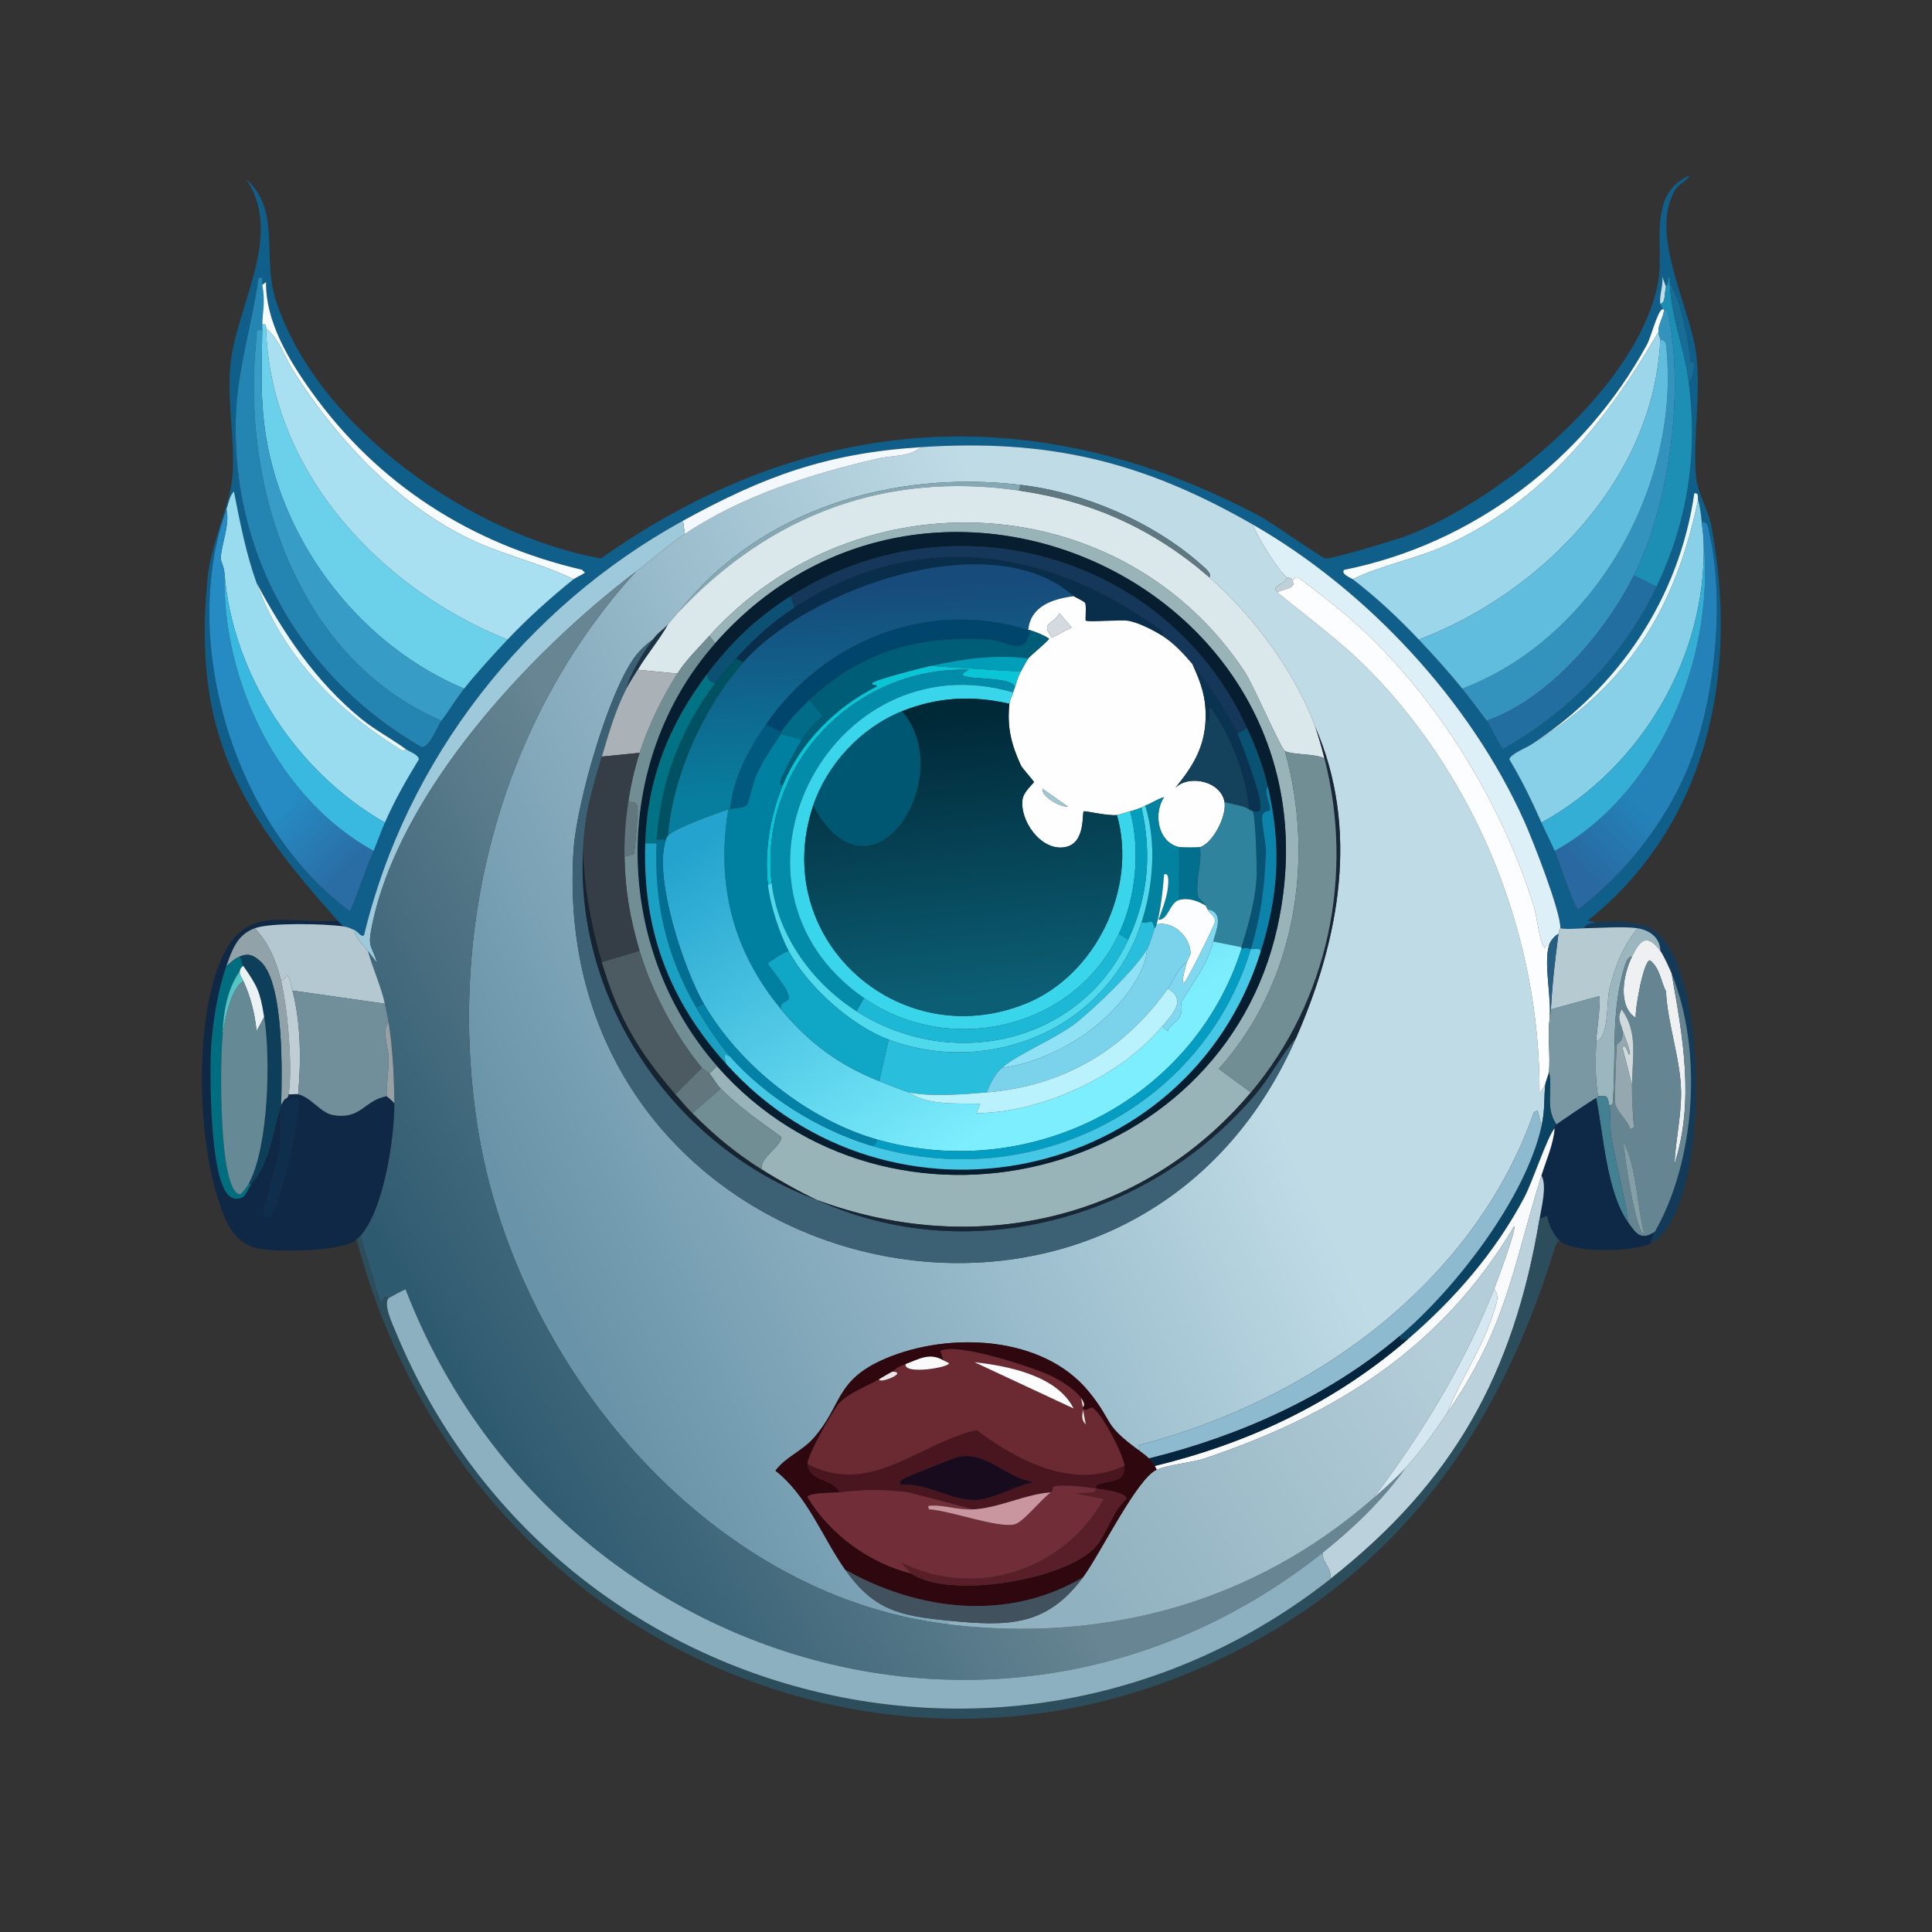 <svg xmlns="http://www.w3.org/2000/svg" width="1024" height="1024"><rect width="100%" height="100%" fill="#333333" stroke="none"/><defs><linearGradient id="a" x1="770.228" x2="285.213" y1="437.211" y2="667.709" gradientUnits="userSpaceOnUse"><stop offset="28.119%" style="stop-color:#bfdbe6"/><stop offset="100%" style="stop-color:#6993a8"/></linearGradient></defs><defs><linearGradient id="b" x1="177.73" x2="211.979" y1="397.891" y2="430.078" gradientUnits="userSpaceOnUse"><stop offset="0%" style="stop-color:#268bc3"/><stop offset="100%" style="stop-color:#2a6da5"/></linearGradient></defs><defs><linearGradient id="c" x1="844.273" x2="811.245" y1="402.518" y2="434.537" gradientUnits="userSpaceOnUse"><stop offset="0%" style="stop-color:#2482b9"/><stop offset="100%" style="stop-color:#2968a0"/></linearGradient></defs><defs><linearGradient id="d" x1="459.314" x2="464.041" y1="311.191" y2="419.088" gradientUnits="userSpaceOnUse"><stop offset="0%" style="stop-color:#174b7b"/><stop offset="100%" style="stop-color:#087e9e"/></linearGradient></defs><defs><linearGradient id="e" x1="434.113" x2="242.738" y1="618.012" y2="730.527" gradientUnits="userSpaceOnUse"><stop offset="0%" style="stop-color:#678592"/><stop offset="100%" style="stop-color:#2e5a70"/></linearGradient></defs><defs><linearGradient id="f" x1="502.891" x2="519.01" y1="380.492" y2="527.611" gradientUnits="userSpaceOnUse"><stop offset="0%" style="stop-color:#002938"/><stop offset="100%" style="stop-color:#0c5e74"/></linearGradient></defs><defs><linearGradient id="g" x1="431.42" x2="547.151" y1="407.066" y2="583.496" gradientUnits="userSpaceOnUse"><stop offset="0%" style="stop-color:#24a3ce"/><stop offset="100%" style="stop-color:#7deefd"/></linearGradient></defs><defs><linearGradient id="h" x1="750.353" x2="557.792" y1="696.096" y2="818.178" gradientUnits="userSpaceOnUse"><stop offset="0%" style="stop-color:#b4ced9"/><stop offset="100%" style="stop-color:#90b1bf"/></linearGradient></defs><path fill="#105f8a" d="M846 489c-1.819.221-6.89 1.068-6 3-4.161.076-9.065.728-13 0 .319-8.66-14.628-46.735-19-56.5-28.658-64.008-83.418-122.733-144-157.5-58.413-33.523-108.111-45.462-176-41-49.984 3.285-82.776 15.265-126 39-83.507 45.854-146.63 126.303-169 219.5-1.232 1.763-3.538-1.934-5-2.5-2.375-.919-3.298-1.618-6-2-1.18-1-1.968-1.846-3-3-51.441-57.516-77.135-98.761-69-181.5 1.807-18.378 11.197-37.106 13-52 2.042-16.871-2.682-41.25-1-60 2.949-32.878 28.838-69.425 8.5-99.5 18.364 15.986 8.459 41.286 15.5 63.5 21.616 68.192 104.148 125.192 172.5 137.5 110.189-77.943 230.821-85.635 350-22 5.355 2.859 31.991 21.748 34 22 3.372.422 37.469-9.932 43-12 49.966-18.686 124.262-80.399 133.5-135.5 3.013-17.971-6.099-45.772 16.5-55.5-1.532 3.043-5.72 4.622-7.5 7.5-14.292 23.103 7.852 62.171 11 87 2.788 21.989-2.031 45.884 0 66 .733 7.263 6.584 17.55 8 25 14.785 77.806-1.68 158.548-65.5 209.5zm34-328c.15 1.081 1.485 1.493 1 3-2.427.743-6.053 14.917-8 18.5-33.034 60.778-92.352 105.927-160.5 119.5-2.292 2.109 3.78 4.443 4.5 5 12.783 9.881 23.928 20.266 35 32 7.84 8.309 15.855 17.098 23 26 4.296 5.353 8.901 11.476 13 17 1.634 2.202 7.685 14.719 8.5 15 35.043-19.543 64.304-49.748 81.5-86 16.659-35.119 21.971-70.206 17-109 2.219.551 3.044-9.004 3-9.5-.069-.784-1.904-.21-2-1-1.542-12.707-4.513-30.465-11-41.5-.284-.483.66-3.69-1-2.5.87 1.947-.803 3.764-1 4.5l-2-5.5c.723 4.924-1.675 9.625-1 14.5M234 382c4.056-5.42 7.911-11.85 12-17 6.42-8.086 15.826-18.397 23-26 10.713-11.354 22.822-22.208 35-32 .771-.62 5.985-3.153 6-3.5l-1.5-1.5c-58.914-13.783-108.242-45.279-143.5-94.5-11.975-16.717-24.268-37.114-24-58l-2 1.5c-.269-1.411 1.008-5.151-2-3.5-3.427 24.352-11.152 48.223-12 73-2.523 73.739 35.236 139.101 98.5 175.5 4.38.058 8.132-10.835 10.5-14M120 270c-25.466 70.421 4.988 168.712 65.5 213 4.555-10.513 8.03-21.454 12.5-32 2.08-4.909 3.882-10.147 6-15 5.027-11.52 11.432-22.776 18-33.5-.017-2.495-5.269-4.228-7-5.5-7.6-5.586-16.106-9.971-23.5-16-24.061-19.62-40.974-44.888-55.5-72-5.533-15.381-8.879-32.431-12-48.5-2.291 2.087-2.895 6.445-4 9.5m691 125c-2.261 1.375-10.854 4.945-11 7.5 6.495 10.762 11.93 22.011 17 33.5 2.211 5.009 4.845 9.959 7 15 1.609 3.763 10.674 31.021 12.5 31 24.142-18.216 45.646-45.453 57.5-73.5 14.871-35.186 20.425-88.823 12-126-.513-2.263-.605-6.448-4-5.5-.473-4.083-.764-8.052-2-12-.298-.954.629-4.06-2-3.5-8.016 55.505-40.124 103.337-87 133.5"/><path fill="#c1dee8" d="M883 152c-.896 3.346-.134 8.765-3 9-.675-4.875 1.723-9.576 1-14.5z"/><path fill="#2484b2" d="M139 151c1.706 8.931.18 14.234 0 21-.026.992.015 2.007 0 3-4.028-.467-2.701.81-3 3.5-8.726 78.453 21.208 170.613 98 203.5-2.368 3.165-6.12 14.058-10.5 14-63.264-36.399-101.023-101.761-98.5-175.5.848-24.777 8.573-48.648 12-73 3.008-1.651 1.731 2.089 2 3.5"/><path fill="#1d8fb5" d="M885 150c.644 17.623 7.719 34.2 10 52 4.971 38.794-.341 73.881-17 109l-12-6c18.348-36.679 26.283-94.184 19-134.5-.284-1.574-.765-6.979-3-6.5-.317.069-.699-.092-1 0 .485-1.507-.85-1.919-1-3 2.866-.235 2.104-5.654 3-9 .197-.736 1.87-2.553 1-4.5 1.66-1.19.716 2.017 1 2.5"/><path fill="#f6fcfd" d="M304 307c-18.896-9.168-39.752-13.322-58.5-23-37.075-19.138-67.228-51.823-89.5-86.5-5.131-7.989-7.894-17.716-15-23.5-.186-.151.667-2.683-2-2 .18-6.766 1.706-12.069 0-21l2-1.5c-.268 20.886 12.025 41.283 24 58 35.258 49.221 84.586 80.717 143.5 94.5l1.5 1.5c-.015.347-5.229 2.88-6 3.5"/><path fill="#176d95" d="M895 202c-2.281-17.8-9.356-34.377-10-52 6.487 11.035 9.458 28.793 11 41.5.096.79 1.931.216 2 1 .044.496-.781 10.051-3 9.5"/><path fill="#f7fcfd" d="M882 164c-.194 3.919-3.224 7.973-3 12-27.809 47.497-61.066 89.656-112.5 113-15.915 7.223-33.746 10.319-49.5 18-.72-.557-6.792-2.891-4.5-5 68.148-13.573 127.466-58.722 160.5-119.5 1.947-3.583 5.573-17.757 8-18.5.301-.092.683.069 1 0"/><path fill="#3393bd" d="M866 305c-15.158 30.303-45.381 65.716-78 77-4.099-5.524-8.704-11.647-13-17 70.083-26.486 116.426-108.283 108-182.5-.277-2.441-2.966-2.308-3-2.5-.211-1.207-.874-1.743-1-4-.224-4.027 2.806-8.081 3-12 2.235-.479 2.716 4.926 3 6.5 7.283 40.316-.652 97.821-19 134.5"/><path fill="#6bd0ea" d="M141 174c2.406 75.91 60.344 137.953 128 165-7.174 7.603-16.58 17.914-23 26-54.051-22.641-95.489-75.502-105-133.5-3.199-19.506-2.293-37.055-2-56.5.015-.993-.026-2.008 0-3 2.667-.683 1.814 1.849 2 2"/><path fill="#a8dff1" d="M304 307c-12.178 9.792-24.287 20.646-35 32-67.656-27.047-125.594-89.09-128-165 7.106 5.784 9.869 15.511 15 23.5 22.272 34.677 52.425 67.362 89.5 86.5 18.748 9.678 39.604 13.832 58.5 23"/><path fill="#389dc6" d="M139 175c-.293 19.445-1.199 36.994 2 56.5 9.511 57.998 50.949 110.859 105 133.5-4.089 5.15-7.944 11.58-12 17-76.792-32.887-106.726-125.047-98-203.5.299-2.69-1.028-3.967 3-3.5"/><path fill="#9cd6eb" d="M880 180c-3.239 73.113-62.393 133.963-128 159-11.072-11.734-22.217-22.119-35-32 15.754-7.681 33.585-10.777 49.5-18 51.434-23.344 84.691-65.503 112.5-113 .126 2.257.789 2.793 1 4"/><path fill="#60bdde" d="M775 365c-7.145-8.902-15.16-17.691-23-26 65.607-25.037 124.761-85.887 128-159 .034.192 2.723.059 3 2.5 8.426 74.217-37.917 156.014-108 182.5"/><path fill="url(#a)" d="M664 278c2.385 6.246 13.244 24.337 18 28-.256 3.8-8.783 4.051-5 8 16.943 13.881 34.688 26.669 50 42.5 56.924 58.852 89.321 140.836 89 223l3-4.5c-.77 7.663.006 13.064-2 22l-2-8.5-2 1C781.073 680.637 694.439 742.411 603.5 766l.5 3c-20.018-14.478-13.327-14.799-27-31.5-24.406-29.811-74.104-31.661-107.5-17.5-27.258 11.558-22.796 24.939-38.5 42.5-5.849 6.541-14.629 9.789-20 17 17.191 13.47 24.582 34.894 37 52.5 15.028 21.307 28.688 24.437 55 27v2c-129.558-15.339-230.797-139.968-250-264.5-16.205-105.091 12.35-214.744 84-293.5 8.316-6.317 17.604-14.37 26-20 30.056-20.155 67.227-31.968 102.5-40 7.01-1.596 17.039-.863 22.5-6 67.889-4.462 117.587 7.477 176 41m-304 46c-1.576 1.663-4.204 4.941-6 7-2.551 2.925-4.691 3.706-8 8-3.184 2.212-6.647 5.457-9 8.5-14.469 18.711-31.405 78.519-33 103-14.921 229.021 293.315 304.37 383 99.5 23.093-52.753 33.678-110.669 10-165-10.317-28.54-33.256-59.257-56-79 1.559-1.884-2.352-4.966-3.5-6-25.546-23.005-62.416-38.974-96.5-43-67.719-7.999-138.071 12.806-181 67" style="fill:url(#a)"/>/&gt;<path fill="#f2f8fb" d="M488 237c-5.461 5.137-15.49 4.404-22.5 6-35.273 8.032-72.444 19.845-102.5 40l-1-7c43.224-23.735 76.016-35.715 126-39"/><path fill="#85a8b5" d="m541 257-1 3c-70.772-10.181-131.388 12.697-180 64 42.929-54.194 113.281-74.999 181-67"/><path fill="#dae8eb" d="M540 260c38.696 5.567 71.523 20.413 101 46 22.744 19.743 45.683 50.46 56 79 1.873 5.182 3.637 11.638 5 17-5.197-2.755-16.748-1.687-21-4-2.043-1.111-16.843-35.155-21-41.5-64.51-98.451-205.698-106.196-284-19.5-5.874 6.504-12.183 12.589-17 20l-21-2c4.891-8.255 11.266-15.642 16-24 1.796-2.059 4.424-5.337 6-7 48.612-51.303 109.228-74.181 180-64"/><path fill="#5f7882" d="M641 306c-29.477-25.587-62.304-40.433-101-46l1-3c34.084 4.026 70.954 19.995 96.5 43 1.148 1.034 5.059 4.116 3.5 6"/><path fill="#99dbef" d="M136 309c13.708 38.104 41.342 66.298 75 87.5.786.495 3.667 2.545 4 .5 1.731 1.272 6.983 3.005 7 5.5-6.568 10.724-12.973 21.98-18 33.5-46.577-26.657-80.685-78.059-85-132-.285-3.558-1.995-7.112-2-7.5-.092-7.014 5.122-18.75 3-26.5 1.105-3.055 1.709-7.413 4-9.5 3.121 16.069 6.467 33.119 12 48.5"/><path fill="#e8f7fb" d="M900 265c-12.3 58.885-37.814 98.878-89 130 46.876-30.163 78.984-77.995 87-133.5 2.629-.56 1.702 2.546 2 3.5"/><path fill="#87d0e8" d="M902 277c.424 3.656.911 7.306 1 11 1.453 60.539-33.349 119.089-86 148-5.07-11.489-10.505-22.738-17-33.5.146-2.555 8.739-6.125 11-7.5 51.186-31.122 76.7-71.115 89-130 1.236 3.948 1.527 7.917 2 12"/><path fill="url(#b)" d="M119 304c-1.334 56.836 28.333 119.087 79 147-4.47 10.546-7.945 21.487-12.5 32-60.512-44.288-90.966-142.579-65.5-213 2.122 7.75-3.092 19.486-3 26.5.005.388 1.715 3.942 2 7.5" style="fill:url(#b)"/>/&gt;<path fill="#9dc9db" d="m362 276 1 7c-8.396 5.63-17.684 13.683-26 20-56.06 42.582-125.954 117.128-140 188.5-2.095 10.644-.294 8.895 3 19-1.796-2.068-3.275-4.329-5-6.5-2.052-2.582-7.327-7.655-7-11 1.462.566 3.768 4.263 5 2.5 22.37-93.197 85.493-173.646 169-219.5"/><path fill="#98b4b8" d="M681 398c16.213 57.753 5.544 123.343-35 168.5l17 12.5c-57.35 68.319-147.023 87.775-230 57-8.558-3.91-20.97-10.904-29-16-2.549-5.728 11.198-13.108 10-17.5-10.752-7.667-22.732-16.123-32-25.5-2.354-2.382-3.97-5.69-6-8l4-4c90.858 103.506 267.182 61.072 297-73.5C716.171 314.719 495.062 209.394 379 341l-3-4c78.302-86.696 219.49-78.951 284 19.5 4.157 6.345 18.957 40.389 21 41.5"/><path fill="url(#c)" d="M824 451c55.156-30.293 84.815-101.969 79-163-.089-3.694-.576-7.344-1-11 3.395-.948 3.487 3.237 4 5.5 8.425 37.177 2.871 90.814-12 126-11.854 28.047-33.358 55.284-57.5 73.5-1.826.021-10.891-27.237-12.5-31" style="fill:url(#c)"/>/&gt;<path fill="#ddf0f8" d="M827 492c-.006.158-.716.763-1 3-2.137.994-4.388 3.897-5 6-3.015-.657-1.408 3.417-3 .5-2.32-4.251-3.366-15.727-5-21-17.686-57.086-54.046-115.487-99.5-154.5-2.901-2.49-24.382-19.732-26-20-1.351-.224-1.495.935-2.5 2-.071-2.078-2.746-1.804-3-2-4.756-3.663-15.615-21.754-18-28 60.582 34.767 115.342 93.492 144 157.5 4.372 9.765 19.319 47.84 19 56.5"/><path fill="#071d30" d="M380 565c-55.172-62.853-56.689-160.853-1-224 116.062-131.606 337.171-26.281 298 150.5-29.818 134.572-206.142 177.006-297 73.5m39-249c-17.87 11.39-31.211 24.103-44 41-20.367 26.91-31.915 55.752-33 90-1.452 45.818 12.631 83.293 43 117 86.233 95.709 244.047 63.801 283-59 9.76-30.77 11.253-56.355 4-88-2.459-10.728-6.449-21.015-11-31-42.041-92.242-156.493-124.498-242-70"/><path fill="#35aed5" d="M824 451c-2.155-5.041-4.789-9.991-7-15 52.651-28.911 87.453-87.461 86-148 5.815 61.031-23.844 132.707-79 163"/><path fill="#153759" d="m661 386-5 3c-4.762-10.431-16.527-28.284-24-37-4.672-5.449-9.852-11.121-16-15 .709-3.302-1.537-3.61-3.5-5-59.805-42.355-127.651-51.506-191.5-10l-2-6c85.507-54.498 199.959-22.242 242 70"/><path fill="#082e4c" d="M616 337c-4.841-3.054-12.941-7.196-18.5-8-4.097-.593-20.273.919-22 0-.609-.324.625-7.449-.5-9.5-.413-.753-5.646-3.184-6-3.5-43.011-38.393-139.888-4.581-175 35l-4-2c9.495-10.385 19.13-19.284 31-27 63.849-41.506 131.695-32.355 191.5 10 1.963 1.39 4.209 1.698 3.5 5"/><path fill="url(#d)" d="M569 316c-11.234 1.486-22.852 5.322-24 18-52.835-16.902-108.604 5.614-139 50-9.316 13.603-17.324 28.1-19 45-.3.1-.701-.101-1 0-5.749 1.939-28.993 10.212-32 14 2.591-31.957 18.772-68.071 40-92 35.112-39.581 131.989-73.393 175-35" style="fill:url(#d)"/>/&gt;<path fill="url(#e)" d="M503 861c83.283 9.86 161.688-11.689 225-67 5.293-4.624 12.35-10.898 17-16-11.84 16.771-27.867 32.198-44 45-170.137 135.004-410.304 56.245-486-139.5-.392-.315-7.758 3.832-9 4.5-.306.165-2.33-2.757-4 3.5L191 655c12.483-13.994 18.034-51.991 18-70-.025-13.459-.86-29.702-3-43-.507-3.149-1.308-6.846-2-10-2.073-9.446-6.413-18.684-9-28 1.725 2.171 3.204 4.432 5 6.5-3.294-10.105-5.095-8.356-3-19 14.046-71.372 83.94-145.918 140-188.5-71.65 78.756-100.205 188.409-84 293.5C272.203 721.032 373.442 845.661 503 861" style="fill:url(#e)"/>/&gt;<path fill="#39b9df" d="M204 436c-2.118 4.853-3.92 10.091-6 15-50.667-27.913-80.334-90.164-79-147 4.315 53.941 38.423 105.343 85 132"/><path fill="#236ea1" d="M878 311c-17.196 36.252-46.457 66.457-81.5 86-.815-.281-6.866-12.798-8.5-15 32.619-11.284 62.842-46.697 78-77z"/><path fill="#c0d0d8" d="M685 308c-.478.507 2.037.898-.5 3-1.482 1.228-5.685 1.792-7.5 3-3.783-3.949 4.744-4.2 5-8 .254.196 2.929-.078 3 2"/><path fill="#fcfdfe" d="M821 501c-3.126 10.753 2.118 30.168 0 42-.582 8.19.7 16.845 0 25-.121 1.411-1.855 5.554-2 7l-3 4.5c.321-82.164-32.076-164.148-89-223-15.312-15.831-33.057-28.619-50-42.5 1.815-1.208 6.018-1.772 7.5-3 2.537-2.102.022-2.493.5-3 1.005-1.065 1.149-2.224 2.5-2 1.618.268 23.099 17.51 26 20 45.454 39.013 81.814 97.414 99.5 154.5 1.634 5.273 2.68 16.749 5 21 1.592 2.917-.015-1.157 3-.5"/><path fill="#e8f8fc" d="M215 397c-.333 2.045-3.214-.005-4-.5-33.658-21.202-61.292-49.396-75-87.5 14.526 27.112 31.439 52.38 55.5 72 7.394 6.029 15.9 10.414 23.5 16"/><path fill="#0c5174" d="M421 322c-11.87 7.716-21.505 16.615-31 27-3.902 4.268-7.56 8.33-11 13-2.813 0-4.504-2.6-4-5 12.789-16.897 26.13-29.61 44-41z"/><path fill="#fefefe" d="M569 316c.354.316 5.587 2.747 6 3.5 1.125 2.051-.109 9.176.5 9.5 1.727.919 17.903-.593 22 0 5.559.804 13.659 4.946 18.5 8 6.148 3.879 11.328 9.551 16 15 4.618 9.904 7.34 17.828 7 29-.461 15.133-6.808 25.249-16 36.5 7.464-7.168 24.083-3.41 26 7.5 1.322 7.525-6.21 21.975-13 24-.913.272-9.865.253-11 0-11.453-2.553-13.813-18.064-8-26.5-3.557.988-6.222 3.048-10 4.5-.769.296-1.223.729-2 1-2.029.708-3.864 1.514-6 2-2.059.469-5.843 1.883-7 2-4.931.498-16.654-2.245-17.5-2-1.273.369 1.339 16.896-10 19-12.655 2.349-24.278-14.153-22.5-25.5.629-4.012 6.005-8.459 6-9-.005-.57-6.185-7.197-7-9-5.004-11.072-7.328-20.017-6-32.5.23-2.165 1.577-4.18 2-6 .328-1.408.66-1.927 1-3 .901-2.842 1.546-5.345 3-8 .939-1.714 3.068-5.687 4-7 1.078-1.518 11.169-9.68 11-10.5-3.028-2.066-6.571-3.311-10-4.5-.297-.103-.697.097-1 0 1.148-12.678 12.766-16.514 24-18m-7.5 9c-2.941 6.097-10.364 4.458-4 13l10.5-5.5zm-9 93c-.545 4.251 9.733 10.01 13.5 9.5z"/><path fill="#d4dae0" d="m561.5 325 6.5 7.5-10.5 5.5c-6.364-8.542 1.059-6.903 4-13"/><path fill="#00466c" d="M545 334c.303.097.703-.103 1 0-2.951 15.2-11.749 5.629-21.5 5-37.336-2.408-68.226 6.267-95.5 32-5.711 5.388-10.492 10.549-15 17l-8-4c30.396-44.386 86.165-66.902 139-50"/><path fill="#1b3342" d="M338 355c-1.924 3.248-4.304 6.657-6 10 1.698-7.553 9.139-19.692 14-26 3.309-4.294 5.449-5.075 8-8-4.734 8.358-11.109 15.745-16 24"/><path fill="#005d77" d="M545 349c-17.55-2.367-34.796.311-52 4-3.904.837-29.377 7.342-30.5 9-1.204 1.778 3.201.232 2 2-21.62 10.75-40.194 29.585-49.5 52-3.362.853-.178-5.119 0-5.5 2.567-5.484 7.741-14.849 10-18.5 3.129-5.057 6.381-8.136 11-12.5l-7-8.5c27.274-25.733 58.164-34.408 95.5-32 9.751.629 18.549 10.2 21.5-5 3.429 1.189 6.972 2.434 10 4.5.169.82-9.922 8.982-11 10.5"/><path fill="#708e93" d="M379 341c-55.689 63.147-54.172 161.147 1 224l-4 4c-.658-.749-3.408-2.279-4-3-14.189-17.265-26.651-40.582-33-62-5.018-16.926-7.725-32.213-8-50 1.028-.218 4.79-1.091 5-1.5.527-1.027 2.104-21.85 2-23-.335-3.718-.477-4.372-5-4.5 1.251-8.74 3.337-17.605 6-26 4.375-13.791 12.118-29.873 20-42 4.817-7.411 11.126-13.496 17-20z"/><path fill="#3c6175" d="M332 365c-6.031 11.887-9.292 23.514-13 36-5.579 18.788-9.001 29.718-10 50-3.972 80.607 48.713 157.077 124 185 79.315 36.235 175.075 11.249 232-55.5 8.122-9.524 13.897-20.973 22-30.5-89.685 204.87-397.921 129.521-383-99.5 1.595-24.481 18.531-84.289 33-103 2.353-3.043 5.816-6.288 9-8.5-4.861 6.308-12.302 18.447-14 26"/><path fill="#009eb9" d="M545 349c-.932 1.313-3.061 5.286-4 7l-48-3c17.204-3.689 34.45-6.367 52-4"/><path fill="#005262" d="M394 351c-21.228 23.929-37.409 60.043-40 92-.919 1.158-.552.739-1 2h-5c2.245-31.331 12.469-57.845 31-83 3.44-4.67 7.098-8.732 11-13z"/><path fill="#093350" d="M656 389c2.628 5.757 11.852 31.447 12 36.5.116 3.967.817 5.02-4 4.5-.046-.102-1.718-.785-2-1-1.825-18.742-9.483-38.701-20.5-54-1.497.67 1.188 11.008-2.5 6 .34-11.172-2.382-19.096-7-29 7.473 8.716 19.238 26.569 24 37"/><path fill="#09c5d6" d="M541 356c-1.454 2.655-2.099 5.158-3 8-2.43-6.793-38.815-2.304-24.5-9-61.361-1.899-111.519 51.67-104.5 113l-2 1c-1.915-17.942 1.107-36.398 8-53 9.306-22.415 27.88-41.25 49.5-52 1.201-1.768-3.204-.222-2-2 1.123-1.658 26.596-8.163 30.5-9z"/><path fill="#abb2b7" d="M359 357c-7.882 12.127-15.625 28.209-20 42l-20 2c3.708-12.486 6.969-24.113 13-36 1.696-3.343 4.076-6.752 6-10z"/><path fill="#038ca9" d="M538 364c-.34 1.073-.672 1.592-1 3-97.644-28.57-164.504 102.629-79 162l-4 7c-23.199-14.797-41.796-40.003-45-68-7.019-61.33 43.139-114.899 104.5-113-14.315 6.696 22.07 2.207 24.5 9"/><path fill="#027385" d="M379 362c-18.531 25.155-28.755 51.669-31 83-.079 1.108.03 1.267 0 2h-6c1.085-34.248 12.633-63.09 33-90-.504 2.4 1.187 5 4 5"/><path fill="#39d6eb" d="M537 367c-.423 1.82-1.77 3.835-2 6-19.69-4.524-38.178-3.573-57 4-21.588 8.686-39.64 28.085-47 50-23.558 70.146 44.988 132.146 112.5 105 37.388-15.033 59.527-61.285 48.5-100 1.157-.117 4.941-1.531 7-2 5.481 20.401 3.128 45.773-6 65-23.955 50.46-89.7 65.455-135 34-85.504-59.371-18.644-190.57 79-162"/><path fill="url(#f)" d="M535 373c-1.328 12.483.996 21.428 6 32.5.815 1.803 6.995 8.43 7 9 .005.541-5.371 4.988-6 9-1.778 11.347 9.845 27.849 22.5 25.5 11.339-2.104 8.727-18.631 10-19 .846-.245 12.569 2.498 17.5 2 11.027 38.715-11.112 84.967-48.5 100-67.512 27.146-136.058-34.854-112.5-105 31.217 57.751 77.291-15.683 47-50 18.822-7.573 37.31-8.524 57-4" style="fill:url(#f)"/>/&gt;<path fill="#006c87" d="m425 392-11-3c.155-.227-.157-.775 0-1 4.508-6.451 9.289-11.612 15-17l7 8.5c-4.619 4.364-7.871 7.443-11 12.5"/><path fill="#14415c" d="M662 429c-2.707-2.061-9.596-2.76-13-4-1.917-10.91-18.536-14.668-26-7.5 9.192-11.251 15.539-21.367 16-36.5 3.688 5.008 1.003-5.33 2.5-6 11.017 15.299 18.675 35.258 20.5 54"/><path fill="#005771" d="M431 427c7.36-21.915 25.412-41.314 47-50 30.291 34.317-15.783 107.751-47 50"/><path fill="#005a80" d="M414 388c-.157.225.155.773 0 1-5.116 7.503-8.988 13.186-13 21.5-1.215 2.518-4.441 15.375-5 16-1.92 2.146-5.676 1.397-9 2.5 1.676-16.9 9.684-31.397 19-45z"/><path fill="#182736" d="M687 550c-8.103 9.527-13.878 20.976-22 30.5-56.925 66.749-152.685 91.735-232 55.5 82.977 30.775 172.65 11.319 230-57 41.062-48.915 54.766-114.992 39-177-1.363-5.362-3.127-11.818-5-17 23.678 54.331 13.093 112.247-10 165"/><path fill="#085373" d="M661 386c4.551 9.985 8.541 20.272 11 31-2.591 2.837 1.946 9.997 1 12.5-.224.592-3.213-.005-4 3-.592 2.259 2.154 15.712 2 19-.891 19.002-2.462 33.22-8 51.5-2.004-.221-2.766-.925-5 0 .097-.303-.093-.696 0-1 3.713-12.13 7.365-24.66 8-37.5.245-4.959-.552-31.283-2-34.5 4.817.52 4.116-.533 4-4.5-.148-5.053-9.372-30.743-12-36.5z"/><path fill="#0080a0" d="M425 392c-2.259 3.651-7.433 13.016-10 18.5-.178.381-3.362 6.353 0 5.5-6.893 16.602-9.915 35.058-8 53 1.107 10.369 6.132 25.711 11 35-1.584.304-10.791 5.896-11 6.5-.389 1.124 12.445 14.618 11 19-.535 1.621-5.23 1.581-4 5.5-25.585-30.956-34.533-65.943-28-106 .299-.101.7.1 1 0 3.324-1.103 7.08-.354 9-2.5.559-.625 3.785-13.482 5-16 4.012-8.314 7.884-13.997 13-21.5z"/><path fill="#708e93" d="M702 402c15.766 62.008 2.062 128.085-39 177l-17-12.5c40.544-45.157 51.213-110.747 35-168.5 4.252 2.313 15.803 1.245 21 4"/><path fill="#353e46" d="M339 399c-2.663 8.395-4.749 17.26-6 26-1.432 10.003-2.157 18.843-2 29 .275 17.787 2.982 33.074 8 50l-20 6c-5.794-19.528-9.179-38.542-10-59 .999-20.282 4.421-31.212 10-50z"/><path fill="#0c83ab" d="M668 505c.513-3.121-2.646-1.741-5-2 5.538-18.28 7.109-32.498 8-51.5.154-3.288-2.592-16.741-2-19 .787-3.005 3.776-2.408 4-3 .946-2.503-3.591-9.663-1-12.5 7.253 31.645 5.76 57.23-4 88"/><path fill="#a1c7d3" d="m552.5 418 13.5 9.5c-3.767.51-14.045-5.249-13.5-9.5"/><path fill="#02829f" d="M625 449v28c-5.091 1.405-5.792 10.77-11 10.5 1.831-4.583 4.573-12.295 5-17 .078-.854 1.147-8.63-2-7-.685 8.143-1.739 18.809-4 26.5-.524 1.783-.964 1.894-1 2-1.783-5.698-1.42-2.596-7-3 6.302-19.536 8.096-42.343 2-62 3.778-1.452 6.443-3.512 10-4.5-5.813 8.436-3.453 23.947 8 26.5"/><path fill="#61777d" d="M331 454c-.157-10.157.568-18.997 2-29 4.523.128 4.665.782 5 4.5.104 1.15-1.473 21.973-2 23-.21.409-3.972 1.282-5 1.5"/><path fill="#30839c" d="M662 429c.282.215 1.954.898 2 1 1.448 3.217 2.245 29.541 2 34.5-.635 12.84-4.287 25.37-8 37.5l-15-3c1.549-5.827 6.115-15.552-3-17a42 42 0 0 1-1-2c-.83-1.748-3.86-3.903-4-4.5-1.753-7.47 2.234-18.587 1-26.5 6.79-2.025 14.322-16.475 13-24 3.404 1.24 10.293 1.939 13 4"/><path fill="#4fd9ec" d="M605 489c-17.957 55.667-79.975 82.163-134 62-19.671-7.341-43.191-28.282-53-47-4.868-9.289-9.893-24.631-11-35l2-1c3.204 27.997 21.801 53.203 45 68 50.362 32.122 118.248 17.301 144-38 10.534-22.62 12.581-45.578 7-70 .777-.271 1.231-.704 2-1 6.096 19.657 4.302 42.464-2 62"/><path fill="#069ebd" d="m598 498-5-3c9.128-19.227 11.481-44.599 6-65 2.136-.486 3.971-1.292 6-2 5.581 24.422 3.534 47.38-7 70"/><path fill="url(#g)" d="M386 429c-6.533 40.057 2.415 75.044 28 106 14.469 17.507 30.801 29.633 52 38 3.201 1.264 13.542 5.454 16 6 9.111 6.991 25.615 5.705 37.5 6l-2 5c34.495-.227 76.455-19.501 98.5-46l3 2.5c.523-3.01 4.761-4.754 6-7 2.383-4.319.805-7.647 1-8 6.322-11.472 13.211-18.247 17-32.5l15 3c-.093.304.097.697 0 1-25.623 80.353-112.241 123.91-193 101-36.462-10.343-73.106-39.248-92-72-10.493-18.188-26.99-67.346-20-87 .448-1.261.081-.842 1-2 3.007-3.788 26.251-12.061 32-14" style="fill:url(#g)"/>/&gt;<path fill="#016e92" d="M353 445c-6.99 19.654 9.507 68.812 20 87l-4 2c-15.791-27.385-22.302-55.435-21-87 .03-.733-.079-.892 0-2z"/><path fill="#19a0c2" d="M348 447c-1.302 31.565 5.209 59.615 21 87 4.518 7.835 12.096 19.312 18 26-4.47-2.613-2.813.952-2 4-30.369-33.707-44.452-71.182-43-117z"/><path fill="#026f8e" d="M636 449c1.234 7.913-2.753 19.03-1 26.5.14.597 3.17 2.752 4 4.5-4.035-2.454-9.115-4.348-14-3v-28c1.135.253 10.087.272 11 0"/><path fill="#162432" d="M319 510c8.61 29.02 19.328 47.226 39 70 3.142 3.637 5.567 6.55 9 10 11.985 12.042 22.594 20.857 37 30 8.03 5.096 20.442 12.09 29 16-75.287-27.923-127.972-104.393-124-185 .821 20.458 4.206 39.472 10 59"/><path fill="#fcfdfe" d="M625 477c4.885-1.348 9.965.546 14 3 .316.665.652 1.36 1 2 1.381 2.54 4.146 3.221 4 6.5-.08 1.787-14.706 30.765-16 32-2.985 2.851.836-9.36 1-10.5.035-.244 1.998-4.254 2-4.5.073-8.756-9.24-17.747-18-15.5 2.261-7.691 3.315-18.357 4-26.5 3.147-1.63 2.078 6.146 2 7-.427 4.705-3.169 12.417-5 17 5.208.27 5.909-9.095 11-10.5"/><path fill="#7fd8f0" d="M643 499c-3.789 14.253-10.678 21.028-17 32.5-.195.353 1.383 3.681-1 8-1.239 2.246-5.477 3.99-6 7l-3-2.5c5.546-6.666 13.104-14.143 3-20 3.271-4.586 5.1-10.643 10-14-.164 1.14-3.985 13.351-1 10.5 1.294-1.235 15.92-30.213 16-32 .146-3.279-2.619-3.96-4-6.5 9.115 1.448 4.549 11.173 3 17"/><path fill="#0e2845" d="M179 488c1.032 1.154 1.82 2 3 3-9.876-1.395-38.577-2.118-47 1-9.407 3.483-11.942 11.452-15 20-4.268 11.93-7.081 28.797-8 41.5-.86 11.891-1.445 77.874 11.5 81.5 6.767 1.895 7.269-4.349 9.5-7 10.52-12.503 10.958-26.755 16-42-.252 8.134.276 16.151-1 24.5-.772 5.052-9.43 32.953-8 34 1.099.805 1.892.752 3 0 5.671-3.851 17.847-59.754 14.5-62.5l-7.5 2c.943-2.442 2.534-1.043 3-4 1.579.193 3.544-.289 5 0 6.608 1.309 11.941 9.886 18.5 11 15.078 2.56 16.273-7.812 28.5-10 .043.28 3.63 2.719 4 4 .034 18.009-5.517 56.006-18 70-.282.316-1.743 1.781-2 2-7.528 6.421-40.109 6.572-50.5 5-15.268-2.31-19.523-15.685-23.5-28.5-10.118-32.606-11.496-90.151 1-122 13.036-33.225 33.382-21.583 63-23.5"/><path fill="#29bedb" d="M612 492c-1.108 3.287-2.376 8.04-4 11-5.38 9.804-28.132 31.679-37.5 39-11.048 8.634-30.973 16.516-39.5 24-3.592 3.153-6.349 8.56-8 13-12.461 1.061-30.24 2.389-41 0-2.458-.546-12.799-4.736-16-6l5-22c54.025 20.163 116.043-6.333 134-62 5.58.404 5.217-2.698 7 3"/><path fill="#7ad2eb" d="M629 510c-4.9 3.357-6.729 9.414-10 14-23.512 32.965-55.688 51.567-96 55 1.651-4.44 4.408-9.847 8-13 17.419-2.283 35.93-11.045 49.5-22 11.622-9.382 26.168-25.736 27.5-41 1.624-2.96 2.892-7.713 4-11 .036-.106.476-.217 1-2 8.76-2.247 18.073 6.744 18 15.5-.002.246-1.965 4.256-2 4.5"/><path fill="#133b59" d="M875 659c-.154-1.718 1.181-4.576 2-6 21.783-37.843 25.59-96.285 9-137-1.116-2.738-4.408-9.921-6-12-.058-6.875-5.523-10.974-12-12-6.887-1.091-20.384-.139-28 0-.89-1.932 4.181-2.779 6-3 8.414-1.024 23.397-.657 30.5 4 29.538 19.367 30.562 149.322-1.5 166"/><path fill="#b4c8d1" d="M182 491c2.702.382 3.625 1.081 6 2-.327 3.345 4.948 8.418 7 11 2.587 9.316 6.927 18.554 9 28l-49-7c-.368-1.393-1.681-7.917-2.5-8l-3.5 3c-2.593-10.509-6.373-20.076-14-28 8.423-3.118 37.124-2.395 47-1"/><path fill="#91a3a8" d="M135 492c7.627 7.924 11.407 17.491 14 28 3.463 14.034 6.192 46.09 4 60-.466 2.957-2.057 1.558-3 4-.298.772-.741 1.216-1 2 .517-16.706 1.587-64.178-10.5-76-4.016-3.928-7.109-4.904-11.5-3-3.436 1.49-4.208 2.951-7 5 3.058-8.548 5.593-16.517 15-20"/><path fill="#b6cad2" d="M840 492c7.616-.139 21.113-1.091 28 0-7.814 9.36-12.221 20.708-15 32.5-1.708 7.249.043 25.187-7 27.5.101-3.685 2.865-23.019 1.5-24l-25.5 7c.817-14.727 2.259-26.293 4-40 .284-2.237.994-2.842 1-3 3.935.728 8.839.076 13 0"/><path fill="#9cb6bf" d="M880 504c-7.098-9.269-10.454-6.194-15 3-2.249-.299-3.547 4.006-4 5.5-7.042 23.201-4.528 45.525-6 69-.119 1.903.566 3.76-2 4.5-1.016-4.707-.684-5.636-6-5-1.633-9.39-1.261-19.503-1-29 7.043-2.313 5.292-20.251 7-27.5 2.779-11.792 7.186-23.14 15-32.5 6.477 1.026 11.942 5.125 12 12"/><path fill="#1db8d6" d="M598 498c-25.752 55.301-93.638 70.122-144 38l4-7c45.3 31.455 111.045 16.46 135-34z"/><path fill="#265d81" d="M822 535c-.151 2.727-.823 5.512-1 8 2.118-11.832-3.126-31.247 0-42 .612-2.103 2.863-5.006 5-6-1.741 13.707-3.183 25.273-4 40"/><path fill="#eef0f1" d="M880 504c1.592 2.079 4.884 9.262 6 12 5.911 33.461 12.242 67.698 1.5 101 .593-12.96 3.664-25.388 3.5-38.5-.21-16.791-7.198-35.917-8-53-2.848-5.605-3.189-12.514-8.5-16.5-3.41-.019-8.117 26.745-7.5 30.5-9.677-6.144-6.795-22.8-2-32.5 4.546-9.194 7.902-12.269 15-3"/><path fill="#059dc2" d="M663 503c-25.803 85.178-117.547 130.175-202 104 2.942.554 2.927-.661 4-3 80.759 22.91 167.377-20.647 193-101 2.234-.925 2.996-.221 5 0"/><path fill="#4b5b61" d="M339 504c6.349 21.418 18.811 44.735 33 62l-14 14c-19.672-22.774-30.39-40.98-39-70z"/><path fill="#10a6c6" d="M418 504c9.809 18.718 33.329 39.659 53 47l-5 22c-21.199-8.367-37.531-20.493-52-38-1.23-3.919 3.465-3.879 4-5.5 1.445-4.382-11.389-17.876-11-19 .209-.604 9.416-6.196 11-6.5"/><path fill="#8fe2f5" d="M531 566c8.527-7.484 28.452-15.366 39.5-24 9.368-7.321 32.12-29.196 37.5-39-1.332 15.264-15.878 31.618-27.5 41-13.57 10.955-32.081 19.717-49.5 22"/><path fill="#44c8e6" d="M668 505c-38.953 122.801-196.767 154.709-283 59-.813-3.048-2.47-6.613 2-4 18.926 21.44 46.886 38.596 74 47 84.453 26.175 176.197-18.822 202-104 2.354.259 5.513-1.121 5 2"/><path fill="#0d3f5a" d="M149 586c-5.042 15.245-5.48 29.497-16 42l-1-1c10.33-19.224 11.53-66.433 8-88-2.237-13.665-3.478-16.116-11-27-1.355-1.961-.794-3.129-2-5 4.391-1.904 7.484-.928 11.5 3 12.087 11.822 11.017 59.294 10.5 76"/><path fill="#016e80" d="M127 507c1.206 1.871.645 3.039 2 5-1.869.913-1.712 2.618-2 3-6.63 8.807-8.974 23.236-9 34-1.279 9.745-2.597 84.056 9.5 84 1.7-1.67 3.397-3.948 4.5-6l1 1c-2.231 2.651-2.733 8.895-9.5 7-12.945-3.626-12.36-69.609-11.5-81.5.919-12.703 3.732-29.57 8-41.5 2.792-2.049 3.564-3.51 7-5"/><path fill="#648591" d="M865 507c-4.795 9.7-7.677 26.356 2 32.5-.617-3.755 4.09-30.519 7.5-30.5 5.311 3.986 5.652 10.895 8.5 16.5.802 17.083 7.79 36.209 8 53 .164 13.112-2.907 25.54-3.5 38.5 10.742-33.302 4.411-67.539-1.5-101 16.59 40.715 12.783 99.157-9 137-7.51 4.757-9.939.673-14-5-1.979-15.279-6.414-30.245-9-45.5-.805-4.751-.131-12.475-1-16.5 2.566-.74 1.881-2.597 2-4.5 1.472-23.475-1.042-45.799 6-69 .453-1.494 1.751-5.799 4-5.5m-5 39c.709 6.412-2.933 7.022-3 7.5-.413 2.94-1.292 28.979-1 31 .697 4.82 6.875 9.128 8 14l2-1c-.592-7.536-1.06-14.924-1-22.5.115-14.437 3.34-27.988-5.5-40-2.566 5.138-.552 6.743.5 11m.5 59c-.249 3.828 6.663 50.102 11 49-4.047-15.764-3.835-34.271-11-49"/><path fill="#ebf2f4" d="m140 539-4 7.5c-.992-9.441-3.049-17.895-7-26.5-.736-1.604-1.996-3.115-2-5 .288-.382.131-2.087 2-3 7.522 10.884 8.763 13.335 11 27"/><path fill="#56c3c4" d="M129 520c-6.805 4.196-9.921 20.776-11 29 .026-10.764 2.37-25.193 9-34 .004 1.885 1.264 3.396 2 5"/><path fill="#bfced4" d="M155 525c4.459 16.88 4.67 37.685 3 55-1.456-.289-3.421.193-5 0 2.192-13.91-.537-45.966-4-60l3.5-3c.819.083 2.132 6.607 2.5 8"/><path fill="#668a95" d="M129 520c3.951 8.605 6.008 17.059 7 26.5l4-7.5c3.53 21.567 2.33 68.776-8 88-1.103 2.052-2.8 4.33-4.5 6-12.097.056-10.779-74.255-9.5-84 1.079-8.224 4.195-24.804 11-29"/><path fill="#b9f1fd" d="M616 544c-22.045 26.499-64.005 45.773-98.5 46l2-5c-11.885-.295-28.389.991-37.5-6 10.76 2.389 28.539 1.061 41 0 40.312-3.433 72.488-22.035 96-55 10.104 5.857 2.546 13.334-3 20"/><path fill="#708f9a" d="M204 532c.692 3.154 1.493 6.851 2 10-3.743 2.884-.185 14.157 0 18.5.222 5.217-1.479 17.375-1 20.5-12.227 2.188-13.422 12.56-28.5 10-6.559-1.114-11.892-9.691-18.5-11 1.67-17.315 1.459-38.12-3-55z"/><path fill="#7a98a3" d="M846 552c-.261 9.497-.633 19.61 1 29-.07.008.387.489-1 1-1.202.443-20.047 13.144-21 14-6.266-8.791-1.792-18.446-4-28 .7-8.155-.582-16.81 0-25 .177-2.488.849-5.273 1-8l25.5-7c1.365.981-1.399 20.315-1.5 24"/><path fill="#0381a6" d="M373 532c18.894 32.752 55.538 61.657 92 72-1.073 2.339-1.058 3.554-4 3-27.114-8.404-55.074-25.56-74-47-5.904-6.688-13.482-18.165-18-26z"/><path fill="#d0dadc" d="m865 575-5-19.5c1.35-3.449 3.098 3.636 3.5 3.5 1.563-.53-3.039-11.134-3.5-13-1.052-4.257-3.066-5.862-.5-11 8.84 12.012 5.615 25.563 5.5 40"/><path fill="#97a0a5" d="M206 542c2.14 13.298 2.975 29.541 3 43-.37-1.281-3.957-3.72-4-4-.479-3.125 1.222-15.283 1-20.5-.185-4.343-3.743-15.616 0-18.5"/><path fill="#95a7af" d="M865 575c-.06 7.576.408 14.964 1 22.5l-2 1c-1.125-4.872-7.303-9.18-8-14-.292-2.021.587-28.06 1-31 .067-.478 3.709-1.088 3-7.5.461 1.866 5.063 12.47 3.5 13-.402.136-2.15-6.949-3.5-3.5z"/><path fill="#61777d" d="M376 569c2.03 2.31 3.646 5.618 6 8l-15 13c-3.433-3.45-5.858-6.363-9-10l14-14c.592.721 3.342 2.251 4 3"/><path fill="#0b4363" d="M825 596c-1.469 1.32-.866 1.838-1 2-4.057 4.905-11.668 28.293-16 36.5-15.427 29.228-37.06 54.065-62 75.5-2.243-.045-4.474.799-4-2 29.541-25.152 66.424-72.804 75-111 2.006-8.936 1.23-14.337 2-22 .145-1.446 1.879-5.589 2-7 2.208 9.554-2.266 19.209 4 28"/><path fill="#708e93" d="M404 620c-14.406-9.143-25.015-17.958-37-30l15-13c9.268 9.377 21.248 17.833 32 25.5 1.198 4.392-12.549 11.772-10 17.5"/><path fill="#438091" d="M853 586c.869 4.025.195 11.749 1 16.5 2.586 15.255 7.021 30.221 9 45.5-11.525-16.097-13.158-46.918-17-66 1.387-.511.93-.992 1-1 5.316-.636 4.984.293 6 5"/><path fill="#0f2e4d" d="M149 586c.259-.784.702-1.228 1-2l7.5-2c3.347 2.746-8.829 58.649-14.5 62.5-1.108.752-1.901.805-3 0-1.43-1.047 7.228-28.948 8-34 1.276-8.349.748-16.366 1-24.5"/><path fill="#0e2947" d="M863 648c4.061 5.673 6.49 9.757 14 5-.819 1.424-2.154 4.282-2 6-8.647 4.498-40.178 5.264-48-1-3.032-2.428-6.585-9.423-7-13.5l-4 1.5c1.11-6.667 3.996-17.557 1-23 2.546-8.216 6.297-16.308 7-25 .134-.162-.469-.68 1-2 .953-.856 19.798-13.557 21-14 3.842 19.082 5.475 49.903 17 66"/><path fill="#8dbacf" d="M817 597c-8.576 38.196-45.459 85.848-75 111-37.634 32.043-85.233 53.232-133 65-1.46-1.344-3.385-2.832-5-4l-.5-3c90.939-23.589 177.573-85.363 209.5-176.5l2-1z"/><path fill="#f8fafb" d="M817 623c-15.821 51.054-18.383 79.961-50 126 7.213-18.23 19.368-35.574 25-54.5 1.439-4.837 2.714-6.966 0-11.5.995-2.53 12.129-32.412 10.5-33-38.298 64.466-94.502 99.655-164 123-6.894 2.316-19.487 3.31-25.5 6-.161-.648-.641-1.482-1-2 50.146-12.224 94.936-33.426 134-67 24.94-21.435 46.573-46.272 62-75.5 4.332-8.207 11.943-31.595 16-36.5-.703 8.692-4.454 16.784-7 25"/><path fill="#859fa7" d="M860.5 605c7.165 14.729 6.953 33.236 11 49-4.337 1.102-11.249-45.172-11-49"/><path fill="#bbd2dc" d="M816 646c-13.675 82.153-45.552 139.536-111 191 1.022-6.57-3.945-7.888-4-14 16.133-12.802 32.16-28.229 44-45 8.149-8.941 15.172-19.057 22-29 31.617-46.039 34.179-74.946 50-126 2.996 5.443.11 16.333-1 23"/><path fill="#2c4e5c" d="M827 658c-1.82-.6-2.629 2.28-3 3.5-30.317 99.594-86.297 176.465-183 220.5-84.426 38.445-178.288 38.479-263 1-95.381-42.199-162.61-125.534-189-226 .257-.219 1.718-1.684 2-2l11 36.5c1.67-6.257 3.694-3.335 4-3.5-3.102 3.252 2.342 14.495 4 18.5C290.93 902.031 536.839 969.231 705 837c65.448-51.464 97.325-108.847 111-191l4-1.5c.415 4.077 3.968 11.072 7 13.5"/><path fill="url(#h)" d="M792 683c-15.713 39.967-38.3 76.855-64 111-63.312 55.311-141.717 76.86-225 67v-2c31.414 3.06 51.616 3.087 71-23 9.015-12.132 28.494-52.299 39-57 6.013-2.69 18.606-3.684 25.5-6 69.498-23.345 125.702-58.534 164-123 1.629.588-9.505 30.47-10.5 33" style="fill:url(#h)"/>/&gt;<path fill="#8cb0bf" d="M701 823c.055 6.112 5.022 7.43 4 14-168.161 132.231-414.07 65.031-495-130.5-1.658-4.005-7.102-15.248-4-18.5 1.242-.668 8.608-4.815 9-4.5C290.696 879.245 530.863 958.004 701 823"/><path fill="#d5e7f0" d="M767 749c-6.828 9.943-13.851 20.059-22 29-4.65 5.102-11.707 11.376-17 16 25.7-34.145 48.287-71.033 64-111 2.714 4.534 1.439 6.663 0 11.5-5.632 18.926-17.787 36.27-25 54.5"/><path fill="#04253d" d="M742 708c-.474 2.799 1.757 1.955 4 2-39.064 33.574-83.854 54.776-134 67-.663-.958-2.35-3.402-3-4 47.767-11.768 95.366-32.957 133-65"/><path fill="#2f070e" d="M604 769c1.615 1.168 3.54 2.656 5 4 .65.598 2.337 3.042 3 4 .359.518.839 1.352 1 2-10.506 4.701-29.985 44.868-39 57-39.717 23.557-86.954 17.891-126-4-12.418-17.606-19.809-39.03-37-52.5 5.371-7.211 14.151-10.459 20-17 15.704-17.561 11.242-30.942 38.5-42.5 33.396-14.161 83.094-12.311 107.5 17.5 13.673 16.701 6.982 17.022 27 31.5m-104-48c-7.379-4.302-13.149-.542-20 2-6.484 2.406-4.846 2.896-7 4-2.444 1.252-4.65 2.625-7 4-6.217 3.637-16.068 7.281-21 12.5-3.429 3.629-17.261 28.131-17 32.5.555 9.285 13.816 7.627 17 15-2.668.319-16.096-.008-17 2.5 11.871 19.731 32.647 34.865 55 40.5 19.392 13.708 82.23 3.749 98-14.5 5.405-6.255 9.049-19.118 16-25 .406-3.578-12.795-5.054-16-5.5.127-.051-.405-1.62.5-2 6.397-2.687 14.838-.519 14.5-10-.188-5.277-12.929-30.011-17.5-31-.225-.049-2.604 1.926-4.5 1-.025-.329.051-.679 0-1-.14-.876 1.927-.695-1-5-3.007-4.422-11.681-9.791-16.5-12-9.818-4.5-49.341-17.55-58-13z"/><path fill="#6b2931" d="m573 741 1 5c.051.321-.025.671 0 1 .126 1.668-1.71 4.9 1.5 8l-1.5-8c1.896.926 4.275-1.049 4.5-1 4.571.989 17.312 25.723 17.5 31-27.642 12.69-56.167-2.574-78.5-19-31.197 7.406-56.175 35.334-89.5 18-.261-4.369 13.571-28.871 17-32.5 4.932-5.219 14.783-8.863 21-12.5-.46 2.819 15.64-3.621 7-4 2.154-1.104.516-1.594 7-4-1.224 5.773 23.173 1.846 23-.5-.961-.558-2.043-.942-3-1.5l-1.5-5c8.659-4.55 48.182 8.5 58 13 4.819 2.209 13.493 7.578 16.5 12m-56.5-19 52.5 24.5c-8.624-17.387-34.709-22.54-52.5-24.5"/><path fill="#fbfafa" d="M500 721c.957.558 2.039.942 3 1.5.173 2.346-24.224 6.273-23 .5 6.851-2.542 12.621-6.302 20-2"/><path fill="#fdfcfc" d="M516.5 722c17.791 1.96 43.876 7.113 52.5 24.5z"/><path fill="#ece6ea" d="M466 731c2.35-1.375 4.556-2.748 7-4 8.64.379-7.46 6.819-7 4"/><path fill="#eee7e8" d="m574 746-1-5c2.927 4.305.86 4.124 1 5"/><path fill="#ede3e4" d="m574 747 1.5 8c-3.21-3.1-1.374-6.332-1.5-8"/><path fill="#49151f" d="M596 777c.338 9.481-8.103 7.313-14.5 10-.905.38-.373 1.949-.5 2-4.952-.689-18.225-2.55-22.5-1-.973.353.296 1.803-1.5 3-13.711.906-27.27 8.214-41 9l-34.5-9c-13.469-1.717-23.141-1.596-36.5 0-3.184-7.373-16.445-5.715-17-15 33.325 17.334 58.303-10.594 89.5-18 22.333 16.426 50.858 31.69 78.5 19m-87.5-5c-1.601.217-28.738 10.991-30 12-.792.633-2.484 2.257-1 3 13.19-1.461 27.04 8.653 40 8 9.089-.458 21.173-7.803 30.5-9.5-15.12-1.989-23.619-15.654-39.5-13.5"/><path fill="#180b1d" d="M508.5 772c15.881-2.154 24.38 11.511 39.5 13.5-9.327 1.697-21.411 9.042-30.5 9.5-12.96.653-26.81-9.461-40-8-1.484-.743.208-2.367 1-3 1.262-1.009 28.399-11.783 30-12"/><path fill="#722e38" d="M581 789c-.116.047-.532 1.613-1.5 2l-9.5.5 15 3c-20.993 37.811-68.269 53.486-107.5 33.5.777.894 5.168 5.765 5.5 6-22.353-5.635-43.129-20.769-55-40.5.904-2.508 14.332-2.181 17-2.5 13.359-1.596 23.031-1.717 36.5 0l34.5 9c-7.65.438-15.622-2.263-21.5-2-1.648.074-3.442-.322-2 2 10.646.504 35.717 9.885 45 8 4.841-.983 14.485-13.657 19.5-17 1.796-1.197.527-2.647 1.5-3 4.275-1.55 17.548.311 22.5 1"/><path fill="#581f28" d="M483 834c-.332-.235-4.723-5.106-5.5-6 39.231 19.986 86.507 4.311 107.5-33.5l-15-3 9.5-.5c.968-.387 1.384-1.953 1.5-2 3.205.446 16.406 1.922 16 5.5-6.951 5.882-10.595 18.745-16 25-15.77 18.249-78.608 28.208-98 14.5"/><path fill="#c996a0" d="M557 791c-5.015 3.343-14.659 16.017-19.5 17-9.283 1.885-34.354-7.496-45-8-1.442-2.322.352-1.926 2-2 5.878-.263 13.85 2.438 21.5 2 13.73-.786 27.289-8.094 41-9"/><path fill="#41515e" d="M574 836c-19.384 26.087-39.586 26.06-71 23-26.312-2.563-39.972-5.693-55-27 39.046 21.891 86.283 27.557 126 4"/></svg>